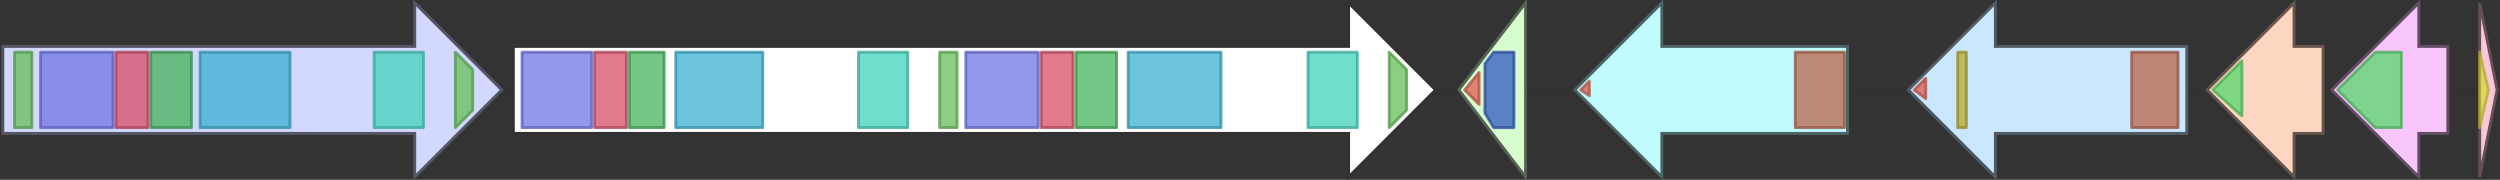 <svg version="1.1" baseProfile="full" xmlns="http://www.w3.org/2000/svg" width="862" height="62">
	<rect width="100%" height="100%" fill="#333333" stroke="none"/>
	<line x1="1" y1="31" x2="861" y2="31" style="stroke:rgb(50,50,50); stroke-width:3 "/>
	<g>
		<title>salA</title>
		<polygon class="salA" points="1,16 143,16 143,1 173,31 143,61 143,46 1,46" fill="rgb(210,216,254)" fill-opacity="1.0" stroke="rgb(84,86,101)" stroke-width="1" />
		<g>
			<title>PF00550</title>
			<rect class="PF00550" x="5" y="18" stroke-linejoin="round" width="6" height="26" fill="rgb(103,191,88)" stroke="rgb(82,152,70)" stroke-width="1" opacity="0.75" />
		</g>
		<g>
			<title>PF00109</title>
			<rect class="PF00109" x="14" y="18" stroke-linejoin="round" width="25" height="26" fill="rgb(112,116,228)" stroke="rgb(89,92,182)" stroke-width="1" opacity="0.75" />
		</g>
		<g>
			<title>PF02801</title>
			<rect class="PF02801" x="40" y="18" stroke-linejoin="round" width="11" height="26" fill="rgb(215,78,102)" stroke="rgb(172,62,81)" stroke-width="1" opacity="0.75" />
		</g>
		<g>
			<title>PF16197</title>
			<rect class="PF16197" x="52" y="18" stroke-linejoin="round" width="14" height="26" fill="rgb(68,179,89)" stroke="rgb(54,143,71)" stroke-width="1" opacity="0.75" />
		</g>
		<g>
			<title>PF00698</title>
			<rect class="PF00698" x="69" y="18" stroke-linejoin="round" width="31" height="26" fill="rgb(59,176,209)" stroke="rgb(47,140,167)" stroke-width="1" opacity="0.75" />
		</g>
		<g>
			<title>PF08659</title>
			<rect class="PF08659" x="129" y="18" stroke-linejoin="round" width="17" height="26" fill="rgb(66,209,188)" stroke="rgb(52,167,150)" stroke-width="1" opacity="0.75" />
		</g>
		<g>
			<title>PF00550</title>
			<polygon class="PF00550" points="157,18 157,18 163,24 163,38 157,44 157,44" stroke-linejoin="round" width="6" height="26" fill="rgb(103,191,88)" stroke="rgb(82,152,70)" stroke-width="1" opacity="0.75" />
		</g>
	</g>
	<g>
		<polygon class="NoName" points="177,16 465,16 465,1 495,31 465,61 465,46 177,46" fill="rgb(255,255,255)" fill-opacity="1.0" stroke="rgb(50,50,50)" stroke-width="1" />
		<g>
			<title>PF00109</title>
			<rect class="PF00109" x="180" y="18" stroke-linejoin="round" width="24" height="26" fill="rgb(112,116,228)" stroke="rgb(89,92,182)" stroke-width="1" opacity="0.75" />
		</g>
		<g>
			<title>PF02801</title>
			<rect class="PF02801" x="205" y="18" stroke-linejoin="round" width="11" height="26" fill="rgb(215,78,102)" stroke="rgb(172,62,81)" stroke-width="1" opacity="0.75" />
		</g>
		<g>
			<title>PF16197</title>
			<rect class="PF16197" x="217" y="18" stroke-linejoin="round" width="12" height="26" fill="rgb(68,179,89)" stroke="rgb(54,143,71)" stroke-width="1" opacity="0.75" />
		</g>
		<g>
			<title>PF00698</title>
			<rect class="PF00698" x="233" y="18" stroke-linejoin="round" width="30" height="26" fill="rgb(59,176,209)" stroke="rgb(47,140,167)" stroke-width="1" opacity="0.75" />
		</g>
		<g>
			<title>PF08659</title>
			<rect class="PF08659" x="296" y="18" stroke-linejoin="round" width="17" height="26" fill="rgb(66,209,188)" stroke="rgb(52,167,150)" stroke-width="1" opacity="0.75" />
		</g>
		<g>
			<title>PF00550</title>
			<rect class="PF00550" x="324" y="18" stroke-linejoin="round" width="6" height="26" fill="rgb(103,191,88)" stroke="rgb(82,152,70)" stroke-width="1" opacity="0.75" />
		</g>
		<g>
			<title>PF00109</title>
			<rect class="PF00109" x="333" y="18" stroke-linejoin="round" width="25" height="26" fill="rgb(112,116,228)" stroke="rgb(89,92,182)" stroke-width="1" opacity="0.75" />
		</g>
		<g>
			<title>PF02801</title>
			<rect class="PF02801" x="359" y="18" stroke-linejoin="round" width="11" height="26" fill="rgb(215,78,102)" stroke="rgb(172,62,81)" stroke-width="1" opacity="0.75" />
		</g>
		<g>
			<title>PF16197</title>
			<rect class="PF16197" x="371" y="18" stroke-linejoin="round" width="14" height="26" fill="rgb(68,179,89)" stroke="rgb(54,143,71)" stroke-width="1" opacity="0.75" />
		</g>
		<g>
			<title>PF00698</title>
			<rect class="PF00698" x="389" y="18" stroke-linejoin="round" width="32" height="26" fill="rgb(59,176,209)" stroke="rgb(47,140,167)" stroke-width="1" opacity="0.75" />
		</g>
		<g>
			<title>PF08659</title>
			<rect class="PF08659" x="451" y="18" stroke-linejoin="round" width="17" height="26" fill="rgb(66,209,188)" stroke="rgb(52,167,150)" stroke-width="1" opacity="0.75" />
		</g>
		<g>
			<title>PF00550</title>
			<polygon class="PF00550" points="479,18 479,18 485,24 485,38 479,44 479,44" stroke-linejoin="round" width="6" height="26" fill="rgb(103,191,88)" stroke="rgb(82,152,70)" stroke-width="1" opacity="0.75" />
		</g>
	</g>
	<g>
		<title>salRIII</title>
		<polygon class="salRIII" points="526,16 526,16 526,1 503,31 526,61 526,46 526,46" fill="rgb(215,252,208)" fill-opacity="1.0" stroke="rgb(86,100,83)" stroke-width="1" />
		<g>
			<title>PF00196</title>
			<polygon class="PF00196" points="505,31 510,25 510,36" stroke-linejoin="round" width="5" height="26" fill="rgb(219,94,82)" stroke="rgb(175,75,65)" stroke-width="1" opacity="0.75" />
		</g>
		<g>
			<title>PF08448</title>
			<polygon class="PF08448" points="512,22 515,18 522,18 522,44 515,44 512,39" stroke-linejoin="round" width="10" height="26" fill="rgb(50,90,192)" stroke="rgb(40,71,153)" stroke-width="1" opacity="0.75" />
		</g>
	</g>
	<g>
		<title>salRII</title>
		<polygon class="salRII" points="637,16 573,16 573,1 543,31 573,61 573,46 637,46" fill="rgb(192,251,253)" fill-opacity="1.0" stroke="rgb(76,100,101)" stroke-width="1" />
		<g>
			<title>PF00196</title>
			<polygon class="PF00196" points="545,31 548,28 548,33" stroke-linejoin="round" width="5" height="26" fill="rgb(219,94,82)" stroke="rgb(175,75,65)" stroke-width="1" opacity="0.75" />
		</g>
		<g>
			<title>PF13191</title>
			<rect class="PF13191" x="619" y="18" stroke-linejoin="round" width="17" height="26" fill="rgb(186,102,77)" stroke="rgb(148,81,61)" stroke-width="1" opacity="0.75" />
		</g>
	</g>
	<g>
		<title>salRI</title>
		<polygon class="salRI" points="754,16 688,16 688,1 658,31 688,61 688,46 754,46" fill="rgb(202,231,253)" fill-opacity="1.0" stroke="rgb(80,92,101)" stroke-width="1" />
		<g>
			<title>PF00196</title>
			<polygon class="PF00196" points="660,31 664,27 664,34" stroke-linejoin="round" width="5" height="26" fill="rgb(219,94,82)" stroke="rgb(175,75,65)" stroke-width="1" opacity="0.75" />
		</g>
		<g>
			<title>PF13181</title>
			<rect class="PF13181" x="675" y="18" stroke-linejoin="round" width="3" height="26" fill="rgb(182,172,47)" stroke="rgb(145,137,37)" stroke-width="1" opacity="0.75" />
		</g>
		<g>
			<title>PF13191</title>
			<rect class="PF13191" x="735" y="18" stroke-linejoin="round" width="16" height="26" fill="rgb(186,102,77)" stroke="rgb(148,81,61)" stroke-width="1" opacity="0.75" />
		</g>
	</g>
	<g>
		<title>salC</title>
		<polygon class="salC" points="801,16 791,16 791,1 761,31 791,61 791,46 801,46" fill="rgb(253,214,194)" fill-opacity="1.0" stroke="rgb(101,85,77)" stroke-width="1" />
		<g>
			<title>PF00067</title>
			<polygon class="PF00067" points="763,31 773,21 773,40" stroke-linejoin="round" width="11" height="26" fill="rgb(85,216,107)" stroke="rgb(68,172,85)" stroke-width="1" opacity="0.75" />
		</g>
	</g>
	<g>
		<title>salD</title>
		<polygon class="salD" points="844,16 834,16 834,1 804,31 834,61 834,46 844,46" fill="rgb(249,197,253)" fill-opacity="1.0" stroke="rgb(99,78,101)" stroke-width="1" />
		<g>
			<title>PF00067</title>
			<polygon class="PF00067" points="806,31 819,18 828,18 828,44 819,44" stroke-linejoin="round" width="22" height="26" fill="rgb(85,216,107)" stroke="rgb(68,172,85)" stroke-width="1" opacity="0.75" />
		</g>
	</g>
	<g>
		<title>salE</title>
		<polygon class="salE" points="855,16 855,16 855,1 861,31 855,61 855,46 855,46" fill="rgb(250,199,216)" fill-opacity="1.0" stroke="rgb(100,79,86)" stroke-width="1" />
		<g>
			<title>PF13370</title>
			<polygon class="PF13370" points="855,18 855,18 858,31 855,44 855,44" stroke-linejoin="round" width="5" height="26" fill="rgb(220,216,65)" stroke="rgb(176,172,52)" stroke-width="1" opacity="0.75" />
		</g>
	</g>
</svg>

